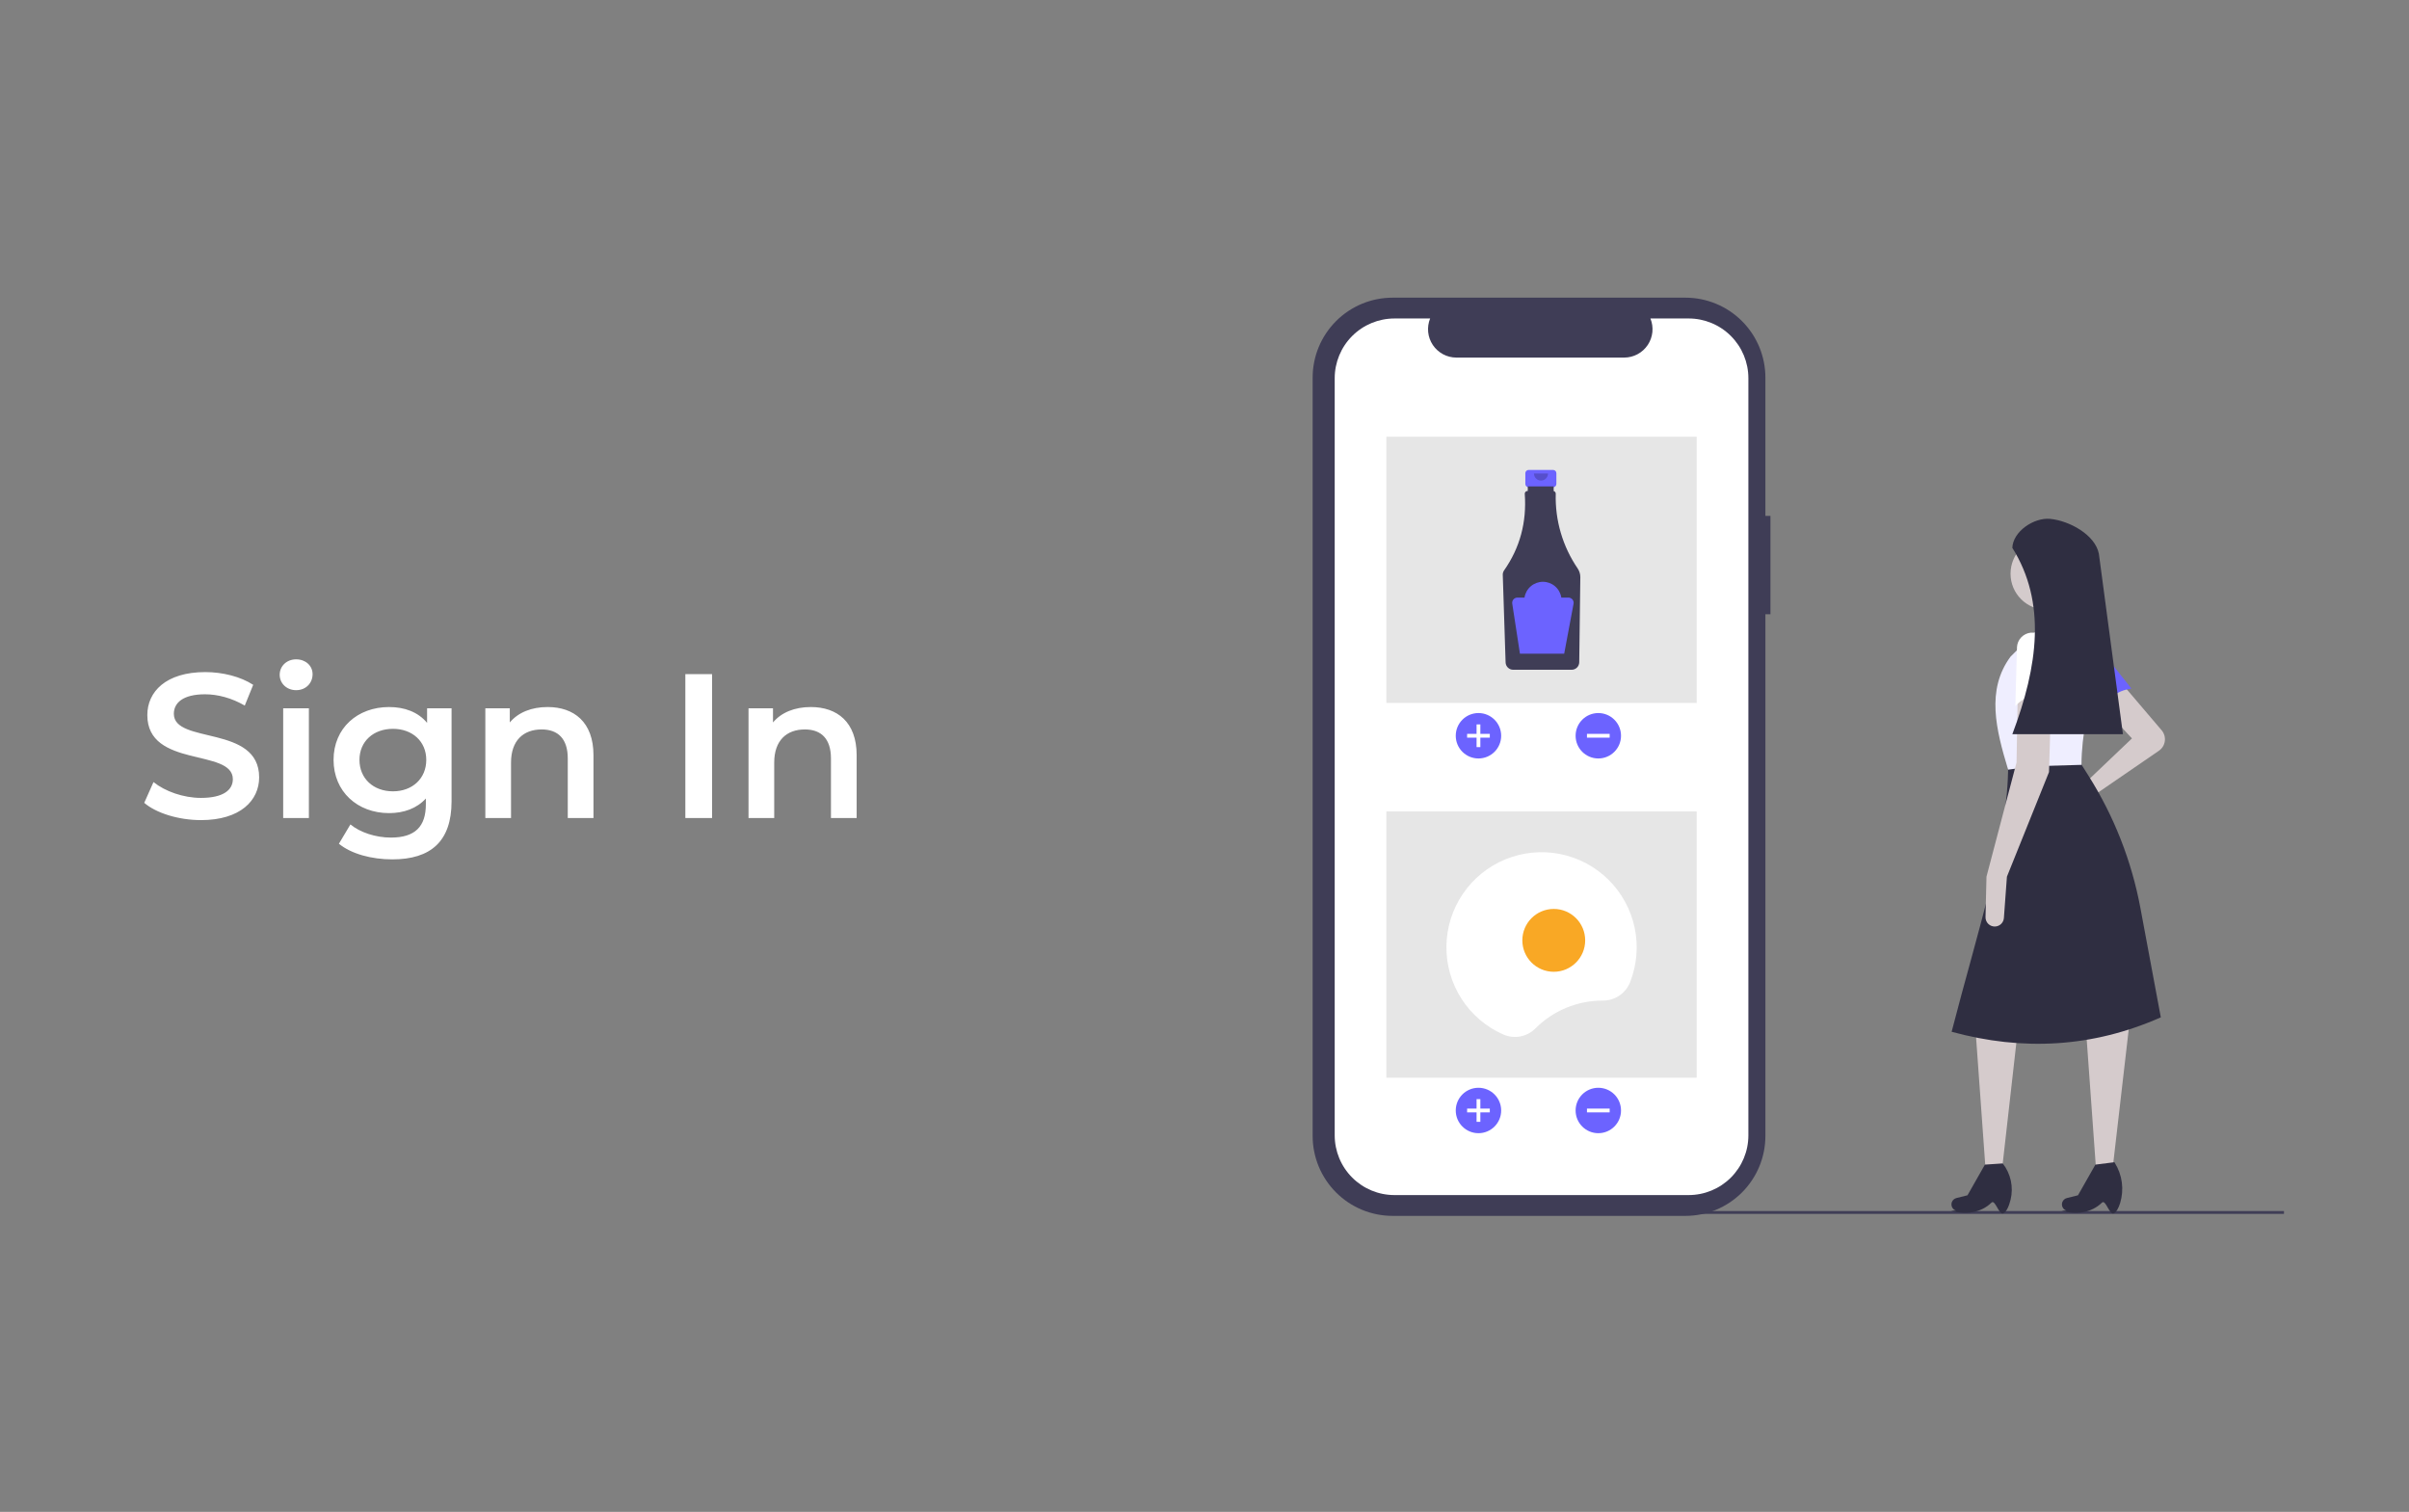 <svg width="1125" height="706" viewBox="0 0 1125 706" fill="none" xmlns="http://www.w3.org/2000/svg">
<rect x="0" y="0" width="1125" height="706" fill="#808080" stroke="none"/>
<path d="M93.856 382.96C112.288 382.96 121.024 373.744 121.024 362.992C121.024 338.32 81.184 347.632 81.184 333.328C81.184 328.24 85.408 324.208 95.776 324.208C101.632 324.208 108.256 325.936 114.304 329.488L118.24 319.792C112.384 315.952 103.936 313.84 95.872 313.84C77.44 313.84 68.8 323.056 68.8 333.904C68.8 358.864 108.736 349.36 108.736 363.856C108.736 368.848 104.32 372.592 93.856 372.592C85.6 372.592 77.056 369.52 71.68 365.2L67.36 374.896C72.928 379.696 83.392 382.96 93.856 382.96ZM138.295 322.288C142.807 322.288 145.975 319.024 145.975 314.8C145.975 310.864 142.711 307.888 138.295 307.888C133.879 307.888 130.615 311.056 130.615 315.088C130.615 319.12 133.879 322.288 138.295 322.288ZM132.247 382H144.247V330.736H132.247V382ZM199.453 330.736V337.552C195.229 332.464 188.893 330.16 181.693 330.16C167.005 330.16 155.773 339.952 155.773 354.832C155.773 369.712 167.005 379.696 181.693 379.696C188.605 379.696 194.653 377.488 198.877 372.88V375.568C198.877 385.936 193.885 391.12 182.557 391.12C175.453 391.12 168.157 388.72 163.645 384.976L158.269 394C164.125 398.8 173.629 401.296 183.229 401.296C201.181 401.296 210.877 392.848 210.877 374.224V330.736H199.453ZM183.517 369.52C174.397 369.52 167.869 363.568 167.869 354.832C167.869 346.192 174.397 340.336 183.517 340.336C192.541 340.336 199.069 346.192 199.069 354.832C199.069 363.568 192.541 369.52 183.517 369.52ZM255.741 330.16C248.253 330.16 242.013 332.656 238.077 337.36V330.736H226.653V382H238.653V356.08C238.653 345.808 244.413 340.624 252.957 340.624C260.637 340.624 265.149 345.04 265.149 354.16V382H277.149V352.624C277.149 337.168 268.029 330.16 255.741 330.16ZM320.055 382H332.535V314.8H320.055V382ZM378.648 330.16C371.16 330.16 364.92 332.656 360.984 337.36V330.736H349.56V382H361.56V356.08C361.56 345.808 367.32 340.624 375.864 340.624C383.544 340.624 388.056 345.04 388.056 354.16V382H400.056V352.624C400.056 337.168 390.936 330.16 378.648 330.16Z" fill="white"/>
<path d="M1066.61 565.515H760.505V566.836H1066.61V565.515Z" fill="#3F3D56"/>
<path d="M1009.48 341.011C1010.07 341.703 1010.51 342.511 1010.76 343.383C1011.02 344.256 1011.09 345.172 1010.97 346.073C1010.85 346.974 1010.54 347.84 1010.07 348.615C1009.59 349.39 1008.96 350.056 1008.21 350.571L976.531 372.321L962.583 381.62C961.79 382.148 960.83 382.363 959.888 382.222C958.946 382.081 958.09 381.595 957.487 380.858V380.858C957.136 380.428 956.881 379.927 956.742 379.39C956.603 378.852 956.583 378.291 956.682 377.745C956.781 377.198 956.997 376.68 957.316 376.226C957.635 375.771 958.049 375.392 958.529 375.113L972.04 367.268L995.62 344.81L980.462 328.529L991.687 320.107L1009.48 341.011Z" fill="#D5CBCC"/>
<path d="M934.986 545.802H927.236L922.634 481.799L942.284 481.237L934.986 545.802Z" fill="#D5CBCC"/>
<path d="M935.547 566.574C933.481 567.517 931.75 559.878 930.009 561.59C925.134 566.381 917.668 567.423 911.161 565.333L913.439 565.307C913.046 565.181 912.683 564.976 912.372 564.706C912.061 564.435 911.808 564.104 911.628 563.733C911.449 563.361 911.346 562.957 911.327 562.545C911.308 562.133 911.373 561.722 911.518 561.336V561.336C911.692 560.874 911.975 560.461 912.343 560.132C912.711 559.804 913.154 559.57 913.633 559.45L918.817 558.154L926.958 543.838L935.269 543.276C937.122 545.638 938.415 548.389 939.051 551.323C939.687 554.257 939.649 557.297 938.941 560.214C938.184 563.291 937.02 565.902 935.547 566.574Z" fill="#2F2E41"/>
<path d="M986.584 545.802H978.832L974.229 481.799L994.441 477.869L986.584 545.802Z" fill="#D5CBCC"/>
<path d="M987.144 566.574C985.077 567.517 983.347 559.877 981.606 561.59C976.73 566.381 969.265 567.423 962.758 565.332L965.036 565.307C964.643 565.181 964.28 564.976 963.969 564.706C963.657 564.435 963.404 564.104 963.225 563.733C963.045 563.361 962.943 562.957 962.924 562.545C962.905 562.133 962.97 561.722 963.115 561.336V561.336C963.288 560.874 963.571 560.461 963.94 560.132C964.308 559.804 964.751 559.57 965.229 559.45L970.414 558.154L978.555 543.838L987.427 542.715L987.651 543.081C989.366 545.845 990.472 548.944 990.895 552.169C991.317 555.395 991.047 558.673 990.102 561.786C989.362 564.149 988.358 566.021 987.144 566.574Z" fill="#2F2E41"/>
<path d="M995.368 321.555C988.239 322.546 983.309 326.449 981.299 334.234L968.2 310.049C967.423 308.512 967.226 306.746 967.645 305.075C968.064 303.404 969.071 301.94 970.482 300.952V300.952C971.979 299.903 973.82 299.466 975.629 299.731C977.438 299.996 979.076 300.942 980.21 302.376L995.368 321.555Z" fill="#6C63FF"/>
<path d="M1009.1 475.062C977.246 489.153 944.652 490.887 911.406 481.799C923.546 434.712 937.882 392.136 937.793 357.161L970.356 354.354L975.37 362.302C987.265 381.161 995.476 402.104 999.568 424.022L1009.1 475.062Z" fill="#2F2E41"/>
<path d="M955.759 284.737C965.061 284.737 972.602 277.196 972.602 267.894C972.602 258.592 965.061 251.051 955.759 251.051C946.457 251.051 938.916 258.592 938.916 267.894C938.916 277.196 946.457 284.737 955.759 284.737Z" fill="#D4CBCC"/>
<path d="M974.286 297.65L953.513 298.773L950.145 280.245L966.987 277.439L974.286 297.65Z" fill="#A0616A"/>
<path d="M972.04 357.162L949.283 357.806L937.794 359.411C932.154 340.781 927.406 322.193 938.917 306.636L952.391 293.162L972.603 292.6L972.87 292.753C976.08 294.592 978.568 297.47 979.923 300.912C981.279 304.354 981.421 308.155 980.327 311.689C975.309 327.984 972.089 343.375 972.04 357.162Z" fill="#EFEEFF"/>
<path d="M937.231 409.375L935.817 428.668C935.742 429.701 935.295 430.673 934.56 431.403C933.825 432.133 932.851 432.573 931.818 432.642C931.222 432.682 930.624 432.597 930.063 432.393C929.502 432.189 928.99 431.87 928.559 431.457C928.127 431.044 927.787 430.546 927.559 429.994C927.332 429.442 927.221 428.849 927.236 428.252L927.685 409.375L941.723 356.038L942.284 323.475L958.004 322.914L956.881 360.53L937.231 409.375Z" fill="#D5CBCC"/>
<path d="M959.688 325.721C953.024 323.011 946.799 323.919 941.161 329.652L941.934 302.158C942.031 300.439 942.745 298.812 943.944 297.576C945.143 296.34 946.748 295.578 948.463 295.429V295.429C950.284 295.27 952.097 295.814 953.529 296.949C954.962 298.084 955.907 299.724 956.17 301.532L959.688 325.721Z" fill="white"/>
<path d="M991.409 342.845H939.758C951.807 310.938 955.693 281.255 939.758 255.824C940.031 248.185 949.828 241.566 957.437 242.295C966.422 243.159 978.497 249.762 980.178 258.631L991.409 342.845Z" fill="#2F2E41"/>
<path d="M826.798 240.892H824.442V176.353C824.442 166.446 820.506 156.945 813.502 149.94C806.497 142.935 796.996 139 787.089 139H650.353C640.446 139 630.945 142.935 623.94 149.94C616.935 156.945 613 166.446 613 176.353V530.421C613 540.328 616.935 549.829 623.94 556.834C630.945 563.839 640.446 567.774 650.353 567.774H787.089C791.994 567.774 796.851 566.808 801.383 564.931C805.915 563.054 810.032 560.302 813.501 556.834C816.969 553.365 819.721 549.247 821.598 544.716C823.475 540.184 824.441 535.327 824.441 530.421V286.832H826.798L826.798 240.892Z" fill="#3F3D56"/>
<path d="M788.596 148.717H770.745C771.566 150.729 771.879 152.913 771.658 155.075C771.437 157.237 770.687 159.311 769.475 161.115C768.263 162.919 766.626 164.397 764.708 165.42C762.79 166.442 760.651 166.977 758.477 166.977H680.141C677.968 166.977 675.828 166.443 673.91 165.421C671.992 164.399 670.355 162.921 669.143 161.117C667.93 159.313 667.18 157.239 666.958 155.077C666.737 152.915 667.05 150.732 667.871 148.719H651.202C643.804 148.719 636.708 151.658 631.477 156.89C626.246 162.121 623.307 169.217 623.307 176.615V530.162C623.307 537.56 626.246 544.655 631.477 549.887C636.708 555.118 643.804 558.057 651.202 558.057H788.594C795.992 558.057 803.087 555.118 808.319 549.887C813.55 544.655 816.489 537.56 816.489 530.162V176.612C816.489 169.214 813.55 162.119 808.319 156.887C803.087 151.656 795.992 148.717 788.594 148.717H788.596Z" fill="white"/>
<path d="M792.365 203.944H647.432V328.256H792.365V203.944Z" fill="#E6E6E6"/>
<path d="M690.441 354.179C696.298 354.179 701.046 349.431 701.046 343.575C701.046 337.718 696.298 332.97 690.441 332.97C684.584 332.97 679.836 337.718 679.836 343.575C679.836 349.431 684.584 354.179 690.441 354.179Z" fill="#6C63FF"/>
<path d="M695.744 342.691H691.325V338.272H689.557V342.691H685.139V344.458H689.557V348.877H691.325V344.458H695.744V342.691Z" fill="white"/>
<path d="M746.411 354.179C752.267 354.179 757.015 349.431 757.015 343.575C757.015 337.718 752.267 332.97 746.411 332.97C740.554 332.97 735.806 337.718 735.806 343.575C735.806 349.431 740.554 354.179 746.411 354.179Z" fill="#6C63FF"/>
<path d="M751.713 344.458V342.691H741.108V344.458H751.713Z" fill="white"/>
<path d="M725.304 219.448H713.85C713.448 219.448 713.061 219.608 712.777 219.892C712.492 220.177 712.332 220.563 712.332 220.966V225.993C712.332 226.396 712.492 226.782 712.777 227.067C713.061 227.352 713.448 227.512 713.85 227.512H715.749V235.044H723.408V227.512H725.306C725.709 227.512 726.095 227.352 726.379 227.067C726.664 226.782 726.824 226.396 726.824 225.993V220.966C726.824 220.563 726.664 220.177 726.379 219.892C726.095 219.608 725.709 219.448 725.306 219.448H725.304Z" fill="#6C63FF"/>
<path d="M736.776 265.456C729.762 255.193 726.176 242.973 726.532 230.548C726.538 230.261 726.445 229.982 726.268 229.756C726.091 229.531 725.842 229.373 725.563 229.31V227.138H713.466V229.28H713.3C712.971 229.281 712.656 229.413 712.424 229.646C712.192 229.879 712.062 230.194 712.062 230.523C712.062 230.553 712.063 230.583 712.066 230.613C713.019 243.897 709.801 255.81 702.412 266.351C701.987 266.957 701.769 267.684 701.793 268.424L703.115 309.338C703.148 310.25 703.531 311.115 704.185 311.752C704.839 312.388 705.714 312.748 706.627 312.755H733.987C734.91 312.748 735.793 312.38 736.45 311.731C737.106 311.082 737.483 310.202 737.5 309.279L738.01 269.555C738.025 268.097 737.595 266.669 736.777 265.462L736.776 265.456Z" fill="#3F3D56"/>
<path opacity="0.2" d="M722.917 221.086C722.922 221.52 722.842 221.95 722.68 222.353C722.518 222.755 722.278 223.122 721.973 223.431C721.668 223.74 721.305 223.985 720.904 224.152C720.504 224.32 720.075 224.406 719.641 224.406C719.207 224.406 718.777 224.32 718.377 224.152C717.976 223.985 717.613 223.74 717.308 223.431C717.004 223.122 716.763 222.755 716.601 222.353C716.439 221.95 716.359 221.52 716.365 221.086" fill="black"/>
<path d="M732.445 279.047H729.132C728.816 276.994 727.776 275.123 726.199 273.771C724.623 272.419 722.615 271.675 720.538 271.675C718.461 271.675 716.453 272.419 714.877 273.771C713.3 275.123 712.26 276.994 711.944 279.047H708.63C708.278 279.047 707.93 279.124 707.61 279.271C707.289 279.418 707.005 279.633 706.776 279.9C706.546 280.168 706.377 280.482 706.28 280.821C706.184 281.16 706.161 281.515 706.215 281.864L709.814 305.253H730.478L734.849 281.94C734.915 281.587 734.902 281.224 734.812 280.876C734.722 280.528 734.556 280.205 734.327 279.928C734.098 279.652 733.81 279.429 733.485 279.277C733.16 279.124 732.805 279.045 732.445 279.045L732.445 279.047Z" fill="#6C63FF"/>
<path d="M792.365 378.924H647.432V503.236H792.365V378.924Z" fill="#E6E6E6"/>
<path d="M690.441 529.159C696.298 529.159 701.046 524.411 701.046 518.555C701.046 512.698 696.298 507.95 690.441 507.95C684.584 507.95 679.836 512.698 679.836 518.555C679.836 524.411 684.584 529.159 690.441 529.159Z" fill="#6C63FF"/>
<path d="M695.744 517.671H691.325V513.252H689.557V517.671H685.139V519.438H689.557V523.857H691.325V519.438H695.744V517.671Z" fill="white"/>
<path d="M746.411 529.159C752.267 529.159 757.015 524.411 757.015 518.555C757.015 512.698 752.267 507.95 746.411 507.95C740.554 507.95 735.806 512.698 735.806 518.555C735.806 524.411 740.554 529.159 746.411 529.159Z" fill="#6C63FF"/>
<path d="M751.713 519.438V517.671H741.108V519.438H751.713Z" fill="white"/>
<path d="M748.43 467.237H748.51C751.239 467.26 753.911 466.46 756.179 464.941C758.446 463.423 760.203 461.256 761.22 458.724C764.426 450.618 765.177 441.747 763.379 433.218C761.581 424.688 757.314 416.875 751.109 410.753C744.903 404.631 737.034 400.469 728.481 398.786C719.928 397.103 711.069 397.973 703.006 401.288C694.944 404.603 688.035 410.216 683.139 417.429C678.244 424.641 675.578 433.135 675.474 441.851C675.37 450.568 677.832 459.123 682.554 466.45C687.276 473.778 694.049 479.554 702.03 483.061C704.51 484.159 707.264 484.483 709.932 483.989C712.599 483.494 715.055 482.206 716.977 480.292C721.099 476.148 726 472.861 731.399 470.621C736.797 468.38 742.585 467.231 748.43 467.238V467.237Z" fill="white"/>
<path d="M725.605 453.787C733.709 453.787 740.279 447.217 740.279 439.113C740.279 431.009 733.709 424.439 725.605 424.439C717.501 424.439 710.932 431.009 710.932 439.113C710.932 447.217 717.501 453.787 725.605 453.787Z" fill="#F9A825"/>
</svg>
